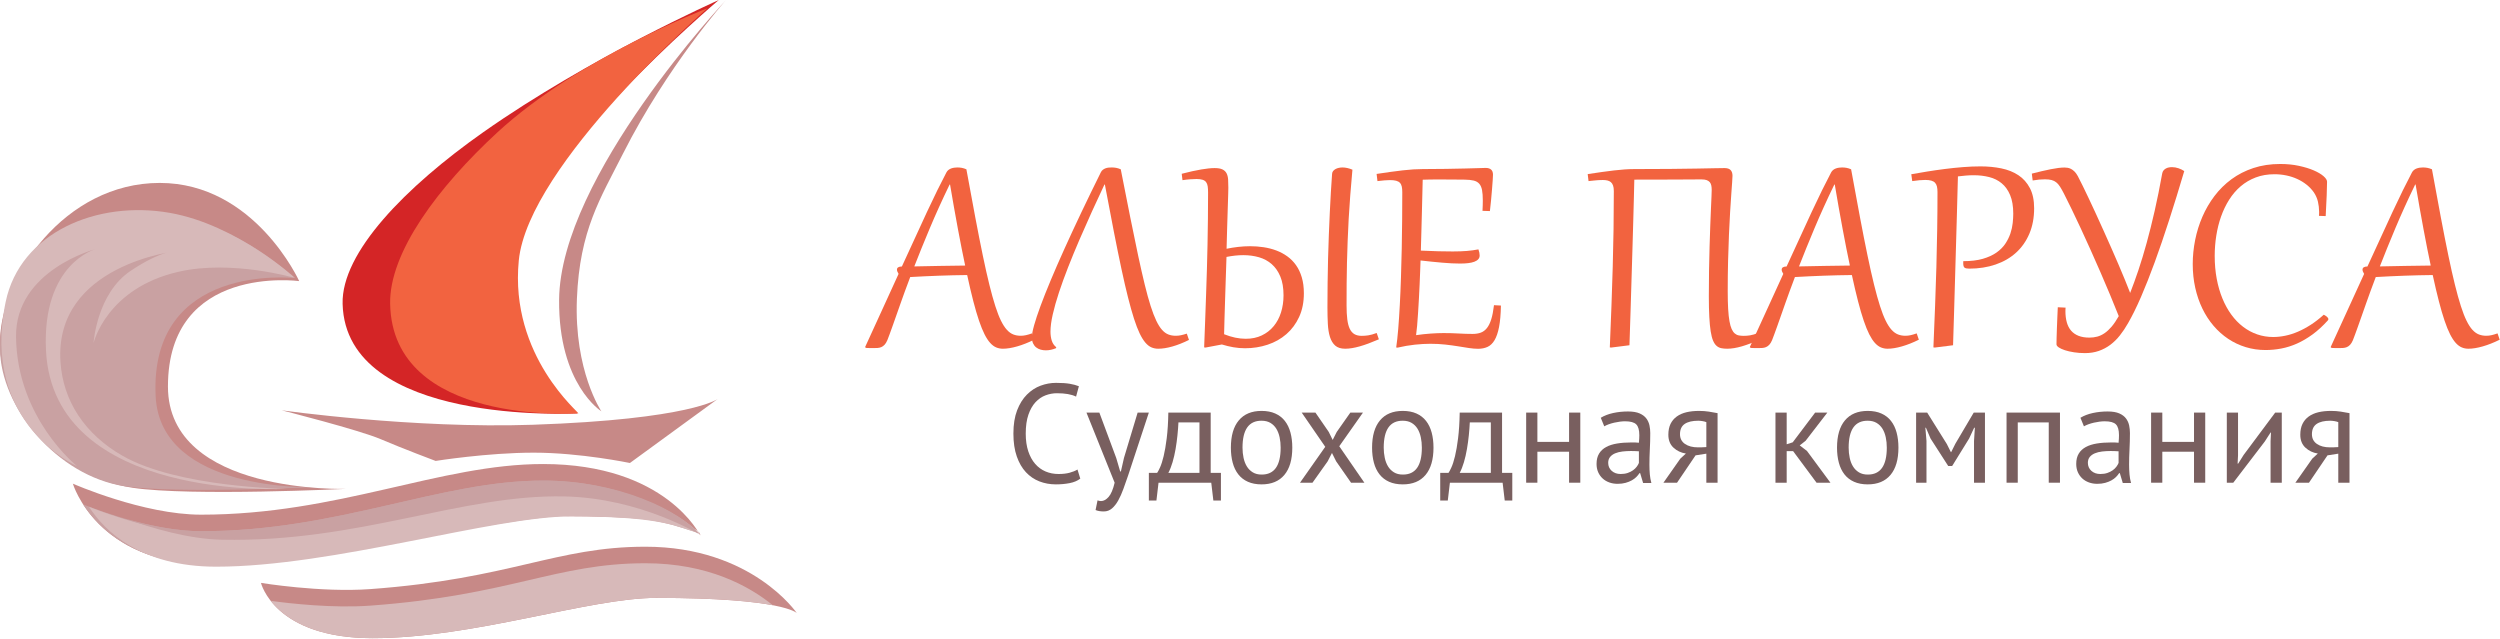 <?xml version="1.0" encoding="UTF-8" standalone="no"?>
<!DOCTYPE svg PUBLIC "-//W3C//DTD SVG 1.1//EN" "http://www.w3.org/Graphics/SVG/1.1/DTD/svg11.dtd">
<svg width="100%" height="100%" viewBox="0 0 1260 322" version="1.1" xmlns="http://www.w3.org/2000/svg" xmlns:xlink="http://www.w3.org/1999/xlink" xml:space="preserve" xmlns:serif="http://www.serif.com/" style="fill-rule:evenodd;clip-rule:evenodd;stroke-linejoin:round;stroke-miterlimit:1.414;">
    <g transform="matrix(4.167,0,0,4.167,0.002,-3.388)">
        <path d="M86.938,0.813C86.938,0.813 71.308,7.75 58.438,16.813C49.06,23.415 41.279,31.345 41.438,37.563C41.813,52.313 69.438,50.813 69.813,50.813C70.188,50.813 60.313,43.938 61.813,32.313C63.313,20.688 86.938,0.813 86.938,0.813Z" style="fill:rgb(212,37,38);fill-rule:nonzero;"/>
    </g>
    <g transform="matrix(4.167,0,0,4.167,0.002,-3.388)">
        <path d="M85.563,1.813C85.563,1.813 70,7.75 60.171,16.813C53.009,23.415 47.066,31.345 47.187,37.563C47.473,52.313 69.651,50.813 69.938,50.813C70.224,50.813 61.603,43.938 62.748,32.313C63.894,20.688 85.563,1.813 85.563,1.813Z" style="fill:rgb(242,99,64);fill-rule:nonzero;"/>
    </g>
    <g transform="matrix(4.167,0,0,4.167,0.002,-3.388)">
        <path d="M87.813,0.813C87.813,0.813 67.754,22.141 67.624,37.063C67.534,47.313 72.738,50.563 72.738,50.563C72.738,50.563 69.423,45.682 69.777,36.938C70.114,28.625 72.627,24.791 75.363,19.375C80.706,8.798 87.813,0.813 87.813,0.813Z" style="fill:rgb(199,137,135);fill-rule:nonzero;"/>
    </g>
    <g transform="matrix(4.167,0,0,4.167,0.002,-3.388)">
        <path d="M36.188,34.813C36.188,34.813 30.813,22.938 19.313,22.938C7.812,22.938 0,34.313 0,42.25C0,50.188 6.812,58.438 16.063,59.813C23.119,60.862 41.938,59.938 41.938,59.938C41.938,59.938 20.313,60.688 20.313,47.563C20.313,32.663 36.188,34.813 36.188,34.813Z" style="fill:rgb(199,137,135);fill-rule:nonzero;"/>
    </g>
    <g transform="matrix(4.167,0,0,4.167,0.002,-3.388)">
        <path d="M35.5,34.438C35.5,34.438 28.106,26.824 17.941,26.824C7.777,26.824 -0.062,33.125 0,43C0.044,50.059 6.893,58.396 15.068,59.62C21.305,60.551 37.938,59.73 37.938,59.73C37.938,59.73 19.374,60.383 18.824,48.724C18.063,32.563 35.5,34.438 35.5,34.438Z" style="fill:rgb(201,161,162);fill-rule:nonzero;"/>
    </g>
    <g transform="matrix(4.167,0,0,4.167,0.002,-3.388)">
        <path d="M8.812,59.313C8.812,59.313 11.688,69.063 25.438,69.063C39.563,69.063 58.438,63.23 67.813,63.23C85.563,63.23 84.688,65.563 84.688,65.563C84.688,65.563 80.563,56.938 65.688,56.938C53.188,56.938 40.938,63.063 24.313,63.063C17.313,63.063 8.812,59.313 8.812,59.313Z" style="fill:rgb(199,137,135);fill-rule:nonzero;"/>
    </g>
    <g transform="matrix(4.167,0,0,4.167,0.002,-3.388)">
        <path d="M31.563,71.313C31.563,71.313 33.158,78 45.066,78C57.298,78 71.261,73.128 79.38,73.128C94.752,73.128 96.375,74.969 96.375,74.969C96.375,74.969 90.944,66.938 78.063,66.938C67.238,66.938 61.813,70.813 44.813,72.063C38.766,72.507 31.563,71.313 31.563,71.313Z" style="fill:rgb(199,137,135);fill-rule:nonzero;"/>
    </g>
    <g transform="matrix(4.167,0,0,4.167,0.002,-3.388)">
        <path d="M24.313,65.063C18.924,65.063 12.663,62.846 10.058,61.823C11.921,64.711 16.25,69.063 25.438,69.063C39.563,69.063 60.396,63.147 69.771,63.147C79.794,63.147 82.018,64.64 84.438,65.23C81.878,62.718 74.829,58.938 65.688,58.938C53.188,58.938 40.938,65.063 24.313,65.063Z" style="fill:rgb(201,161,162);fill-rule:nonzero;"/>
    </g>
    <g transform="matrix(4.167,0,0,4.167,0.002,-3.388)">
        <path d="M25.021,65.354C19.632,65.354 13.371,63.137 10.766,62.114C12.629,65.002 16.958,69.354 26.146,69.354C40.271,69.354 59.688,63.272 69.063,63.272C80.604,63.272 82.021,64.647 84.604,65.313C82.045,62.801 75.537,59.229 66.396,59.229C53.896,59.229 41.646,65.354 25.021,65.354Z" style="fill:rgb(215,185,185);fill-rule:nonzero;"/>
    </g>
    <g transform="matrix(4.167,0,0,4.167,0.002,-3.388)">
        <path d="M34.063,50.438C34.063,50.438 43.438,52.813 46.063,53.938C48.688,55.063 52.688,56.563 52.688,56.563C52.688,56.563 58.938,55.563 64.563,55.563C70.188,55.563 76.188,56.813 76.188,56.813L86.813,49.063C86.813,49.063 83.562,51.534 64.438,52.188C49.938,52.684 34.063,50.438 34.063,50.438Z" style="fill:rgb(199,137,135);fill-rule:nonzero;"/>
    </g>
    <g transform="matrix(4.167,0,0,4.167,0.002,-3.388)">
        <path d="M44.813,74.063C40.248,74.399 35.029,73.8 32.742,73.487C34.278,75.44 37.696,78 45.066,78C57.298,78 71.261,73.128 79.38,73.128C86.889,73.128 91.112,73.568 93.473,74.017C90.645,71.725 85.657,68.938 78.063,68.938C67.238,68.938 61.813,72.813 44.813,74.063Z" style="fill:rgb(215,185,185);fill-rule:nonzero;"/>
    </g>
    <g transform="matrix(4.167,0,0,4.167,0.002,-3.388)">
        <path d="M9.312,57.188C9.312,57.188 -2.396,52.078 0.687,37.313C2.437,28.938 11.75,25 20.563,26.563C28.672,28.001 35.688,34.438 35.688,34.438C35.688,34.438 28.063,32.188 21.563,33.688C12.857,35.697 11.313,42.313 11.313,42.313C11.313,42.313 11.688,36.313 15.813,33.563C19.637,31.014 21.313,31.188 21.313,31.188C21.313,31.188 6.562,32.813 7.312,44.563C7.615,49.307 10.258,53.329 14.813,55.938C21.538,59.792 34.688,59.938 34.688,59.938C34.688,59.938 6.437,61.546 5.562,43.188C5.062,32.688 11.563,30.938 11.563,30.938C11.563,30.938 1.835,33.485 1.937,41.563C2.062,51.438 9.312,57.188 9.312,57.188Z" style="fill:rgb(215,185,185);fill-rule:nonzero;"/>
    </g>
    <g transform="matrix(4.167,0,0,4.167,0.002,-3.388)">
        <path d="M26.795,66.092C43.416,66.449 55.795,60.575 68.292,60.856C77.479,61.063 84.464,65.404 84.604,65.438C82.187,62.563 74.829,58.938 65.688,58.938C53.188,58.938 40.938,65.063 24.313,65.063C21.343,65.063 18.111,64.389 15.369,63.614C18.45,64.719 22.842,66.007 26.795,66.092Z" style="fill:rgb(201,161,162);fill-rule:nonzero;"/>
    </g>
    <g transform="matrix(4.167,0,0,4.167,0.002,-3.388)">
        <path d="M116.736,32.932C116.605,32.317 116.466,31.635 116.317,30.887C116.167,30.138 116.015,29.346 115.86,28.51C115.705,27.674 115.546,26.803 115.385,25.895C115.223,24.989 115.064,24.069 114.909,23.136L114.854,23.136C113.958,24.989 113.16,26.75 112.458,28.421C111.755,30.093 111.131,31.631 110.584,33.036C111.653,33.01 112.688,32.991 113.688,32.975C114.688,32.959 115.705,32.946 116.736,32.932ZM108.925,37.5C108.701,38.134 108.507,38.685 108.342,39.155C108.178,39.623 108.033,40.033 107.909,40.38C107.785,40.728 107.676,41.028 107.583,41.28C107.49,41.532 107.402,41.76 107.322,41.965C107.222,42.201 107.11,42.384 106.986,42.515C106.862,42.645 106.729,42.74 106.585,42.799C106.442,42.858 106.287,42.892 106.12,42.902C105.952,42.911 105.774,42.915 105.588,42.915C105.482,42.915 105.351,42.915 105.192,42.911C105.034,42.908 104.889,42.903 104.759,42.897L104.628,42.804C105.374,41.188 106.081,39.644 106.749,38.171C107.417,36.699 108.062,35.288 108.683,33.94C108.552,33.735 108.487,33.563 108.487,33.426C108.487,33.178 108.686,33.051 109.083,33.044C110.221,30.546 111.233,28.345 112.122,26.44C113.011,24.536 113.794,22.944 114.471,21.664C114.533,21.545 114.614,21.448 114.713,21.371C114.813,21.292 114.921,21.232 115.04,21.188C115.158,21.145 115.282,21.114 115.413,21.095C115.543,21.076 115.67,21.067 115.795,21.067C115.975,21.067 116.152,21.082 116.326,21.114C116.5,21.145 116.687,21.204 116.885,21.29C117.277,23.448 117.636,25.387 117.962,27.112C118.288,28.836 118.591,30.373 118.871,31.721C119.15,33.069 119.415,34.246 119.663,35.248C119.912,36.252 120.151,37.114 120.381,37.831C120.61,38.548 120.84,39.141 121.07,39.607C121.3,40.073 121.538,40.44 121.784,40.707C122.029,40.974 122.289,41.161 122.562,41.266C122.835,41.372 123.133,41.424 123.457,41.424C123.668,41.424 123.882,41.4 124.1,41.35C124.317,41.3 124.557,41.229 124.817,41.135L125.079,41.9C124.364,42.253 123.68,42.524 123.028,42.71C122.375,42.897 121.797,42.991 121.294,42.991C121.008,42.991 120.74,42.937 120.488,42.832C120.236,42.726 119.994,42.544 119.761,42.287C119.528,42.029 119.301,41.682 119.081,41.248C118.86,40.812 118.638,40.265 118.414,39.607C118.19,38.948 117.96,38.164 117.724,37.253C117.488,36.343 117.24,35.285 116.979,34.079C115.829,34.092 114.693,34.118 113.572,34.159C112.45,34.2 111.29,34.253 110.09,34.322C109.848,34.961 109.629,35.549 109.433,36.083C109.237,36.618 109.068,37.09 108.925,37.5Z" style="fill:rgb(242,99,63);fill-rule:nonzero;"/>
    </g>
    <g transform="matrix(4.167,0,0,4.167,0.002,-3.388)">
        <path d="M135.556,21.29C135.978,23.448 136.362,25.387 136.707,27.112C137.052,28.836 137.369,30.373 137.657,31.721C137.946,33.069 138.213,34.246 138.459,35.248C138.705,36.252 138.942,37.114 139.172,37.831C139.402,38.548 139.629,39.141 139.853,39.607C140.076,40.073 140.308,40.44 140.547,40.707C140.786,40.974 141.041,41.161 141.312,41.266C141.582,41.372 141.881,41.424 142.211,41.424C142.422,41.424 142.632,41.403 142.84,41.359C143.048,41.316 143.283,41.25 143.544,41.164L143.805,41.927C143.09,42.282 142.417,42.547 141.787,42.724C141.156,42.902 140.589,42.991 140.085,42.991C139.793,42.991 139.52,42.936 139.265,42.827C139.01,42.718 138.765,42.526 138.529,42.249C138.293,41.973 138.063,41.601 137.839,41.135C137.616,40.669 137.389,40.079 137.159,39.365C136.929,38.65 136.688,37.795 136.437,36.801C136.185,35.807 135.917,34.648 135.635,33.325C135.352,32 135.046,30.497 134.717,28.813C134.387,27.129 134.027,25.237 133.635,23.136L133.58,23.136C133.076,24.206 132.566,25.307 132.051,26.44C131.535,27.575 131.035,28.704 130.55,29.829C130.065,30.954 129.612,32.055 129.188,33.133C128.767,34.211 128.397,35.231 128.08,36.191C127.763,37.151 127.513,38.035 127.33,38.842C127.146,39.65 127.055,40.346 127.055,40.93C127.055,41.322 127.106,41.68 127.208,42.007C127.311,42.333 127.493,42.602 127.754,42.813L127.726,42.925C127.533,43.005 127.333,43.07 127.125,43.116C126.917,43.163 126.707,43.186 126.496,43.186C126.278,43.186 126.068,43.158 125.866,43.102C125.664,43.046 125.484,42.956 125.326,42.832C125.167,42.707 125.042,42.544 124.948,42.342C124.855,42.14 124.808,41.89 124.808,41.592C124.808,41.269 124.898,40.786 125.079,40.143C125.259,39.499 125.518,38.72 125.857,37.803C126.196,36.886 126.609,35.845 127.097,34.68C127.584,33.515 128.136,32.249 128.756,30.882C129.373,29.515 130.05,28.056 130.787,26.506C131.524,24.956 132.312,23.335 133.151,21.645C133.213,21.521 133.293,21.421 133.393,21.347C133.492,21.272 133.6,21.213 133.715,21.169C133.83,21.126 133.952,21.098 134.083,21.085C134.213,21.074 134.341,21.067 134.465,21.067C134.645,21.067 134.822,21.082 134.996,21.114C135.17,21.145 135.356,21.204 135.556,21.29Z" style="fill:rgb(242,99,63);fill-rule:nonzero;"/>
    </g>
    <g transform="matrix(4.167,0,0,4.167,0.002,-3.388)">
        <path d="M163.576,21.337C163.476,22.418 163.388,23.45 163.314,24.432C163.24,25.415 163.175,26.365 163.123,27.284C163.07,28.204 163.029,29.098 162.998,29.969C162.966,30.838 162.939,31.703 162.917,32.56C162.896,33.417 162.882,34.275 162.876,35.132C162.869,35.99 162.867,36.863 162.867,37.751C162.867,38.411 162.896,38.973 162.955,39.439C163.013,39.905 163.113,40.286 163.253,40.581C163.394,40.875 163.582,41.092 163.818,41.229C164.054,41.366 164.349,41.434 164.703,41.434C164.957,41.434 165.222,41.414 165.496,41.373C165.769,41.332 166.107,41.238 166.511,41.088L166.773,41.853C166.324,42.045 165.908,42.213 165.523,42.356C165.138,42.499 164.779,42.618 164.447,42.71C164.115,42.804 163.804,42.873 163.519,42.92C163.234,42.967 162.96,42.991 162.699,42.991C162.183,42.991 161.783,42.865 161.496,42.613C161.21,42.361 160.998,42.011 160.857,41.564C160.718,41.117 160.632,40.587 160.601,39.975C160.57,39.363 160.554,38.697 160.554,37.975C160.554,37.012 160.56,36.039 160.574,35.053C160.585,34.069 160.605,33.09 160.628,32.118C160.654,31.145 160.685,30.188 160.722,29.247C160.759,28.305 160.798,27.397 160.839,26.524C160.88,25.651 160.923,24.822 160.97,24.036C161.017,23.249 161.064,22.521 161.115,21.85C161.121,21.713 161.162,21.597 161.24,21.5C161.318,21.404 161.416,21.324 161.533,21.258C161.652,21.193 161.785,21.145 161.935,21.114C162.083,21.082 162.232,21.067 162.382,21.067C162.562,21.067 162.755,21.09 162.964,21.137C163.173,21.184 163.376,21.25 163.576,21.337ZM148.344,31.889C148.313,32.79 148.284,33.686 148.255,34.579C148.228,35.469 148.2,36.324 148.172,37.141C148.144,37.958 148.121,38.716 148.102,39.415C148.083,40.115 148.067,40.722 148.055,41.238C148.969,41.605 149.842,41.788 150.674,41.788C151.401,41.788 152.048,41.653 152.613,41.382C153.179,41.112 153.658,40.741 154.048,40.268C154.441,39.796 154.738,39.24 154.939,38.6C155.14,37.96 155.242,37.27 155.242,36.531C155.242,35.636 155.115,34.881 154.859,34.266C154.605,33.651 154.259,33.151 153.82,32.765C153.382,32.379 152.868,32.102 152.278,31.93C151.687,31.76 151.053,31.674 150.376,31.674C149.736,31.674 149.059,31.747 148.344,31.889ZM148.354,30.901C148.801,30.807 149.265,30.733 149.747,30.677C150.229,30.622 150.712,30.593 151.196,30.593C151.75,30.593 152.295,30.633 152.832,30.714C153.37,30.795 153.878,30.926 154.361,31.106C154.843,31.286 155.287,31.522 155.695,31.815C156.101,32.106 156.453,32.461 156.751,32.881C157.05,33.301 157.283,33.793 157.451,34.359C157.619,34.924 157.703,35.567 157.703,36.289C157.703,37.37 157.511,38.324 157.128,39.15C156.748,39.976 156.232,40.67 155.582,41.233C154.933,41.795 154.177,42.22 153.317,42.505C152.456,42.791 151.547,42.934 150.59,42.934C150.106,42.934 149.633,42.894 149.174,42.813C148.714,42.732 148.251,42.621 147.785,42.478L145.809,42.85L145.641,42.832C145.685,41.689 145.727,40.582 145.767,39.513C145.807,38.445 145.845,37.399 145.879,36.376C145.913,35.355 145.945,34.344 145.977,33.348C146.008,32.35 146.033,31.348 146.051,30.341C146.07,29.334 146.085,28.316 146.098,27.284C146.11,26.252 146.116,25.19 146.116,24.096C146.116,23.804 146.101,23.554 146.07,23.346C146.039,23.138 145.974,22.969 145.874,22.838C145.774,22.707 145.632,22.613 145.445,22.554C145.259,22.495 145.013,22.465 144.709,22.465C144.504,22.465 144.252,22.476 143.954,22.498C143.656,22.519 143.345,22.555 143.022,22.605L142.929,21.832C143.842,21.595 144.626,21.421 145.282,21.31C145.938,21.198 146.48,21.142 146.909,21.142C147.319,21.142 147.636,21.196 147.859,21.305C148.083,21.414 148.248,21.57 148.354,21.775C148.459,21.981 148.521,22.229 148.54,22.521C148.559,22.813 148.568,23.145 148.568,23.519C148.568,23.643 148.562,23.919 148.549,24.348C148.537,24.777 148.52,25.317 148.498,25.969C148.476,26.623 148.453,27.37 148.428,28.211C148.403,29.053 148.378,29.95 148.354,30.901Z" style="fill:rgb(242,99,63);fill-rule:nonzero;"/>
    </g>
    <g transform="matrix(4.167,0,0,4.167,0.002,-3.388)">
        <path d="M169.606,24.049C169.606,23.789 169.585,23.565 169.545,23.378C169.504,23.192 169.43,23.041 169.322,22.927C169.212,22.811 169.062,22.728 168.87,22.675C168.676,22.623 168.428,22.596 168.124,22.596C167.924,22.596 167.701,22.607 167.453,22.628C167.204,22.65 166.921,22.68 166.604,22.717L166.501,21.85C167.111,21.757 167.676,21.674 168.198,21.603C168.72,21.532 169.209,21.469 169.667,21.416C170.123,21.364 170.55,21.325 170.948,21.3C171.345,21.275 171.721,21.263 172.076,21.263C173.057,21.263 173.988,21.255 174.868,21.24C175.747,21.224 176.527,21.208 177.207,21.193C177.887,21.177 178.447,21.162 178.885,21.147C179.323,21.131 179.591,21.123 179.691,21.123C179.977,21.123 180.196,21.19 180.348,21.324C180.5,21.457 180.577,21.664 180.577,21.943C180.577,22.055 180.566,22.273 180.544,22.596C180.522,22.919 180.494,23.29 180.46,23.709C180.426,24.129 180.387,24.572 180.343,25.038C180.3,25.504 180.253,25.939 180.204,26.342L179.309,26.315C179.321,26.079 179.331,25.858 179.336,25.653C179.343,25.448 179.346,25.255 179.346,25.075C179.346,24.553 179.315,24.129 179.253,23.803C179.191,23.477 179.078,23.22 178.913,23.034C178.748,22.847 178.523,22.72 178.237,22.651C177.951,22.583 177.587,22.546 177.146,22.54C176.531,22.534 175.991,22.529 175.525,22.526C175.058,22.523 174.611,22.521 174.182,22.521L173.688,22.521C173.452,22.521 173.211,22.523 172.966,22.526C172.72,22.529 172.423,22.537 172.076,22.549C172.063,23.065 172.049,23.641 172.034,24.278C172.018,24.915 172.001,25.597 171.983,26.325C171.964,27.051 171.944,27.819 171.922,28.626C171.9,29.434 171.876,30.267 171.852,31.124C172.654,31.162 173.365,31.188 173.987,31.204C174.608,31.219 175.183,31.227 175.711,31.227C176.351,31.227 176.918,31.207 177.412,31.166C177.906,31.125 178.374,31.063 178.815,30.975C178.915,31.248 178.964,31.495 178.964,31.711C178.964,31.892 178.908,32.044 178.796,32.168C178.684,32.293 178.526,32.393 178.321,32.471C178.116,32.549 177.867,32.605 177.575,32.639C177.283,32.673 176.957,32.69 176.596,32.69C175.957,32.69 175.231,32.655 174.42,32.582C173.609,32.512 172.741,32.423 171.815,32.317C171.802,32.678 171.787,33.112 171.768,33.618C171.75,34.124 171.728,34.664 171.703,35.235C171.678,35.807 171.648,36.392 171.615,36.992C171.581,37.592 171.545,38.166 171.512,38.716C171.478,39.266 171.44,39.77 171.4,40.226C171.36,40.683 171.318,41.058 171.274,41.35C171.876,41.263 172.464,41.199 173.036,41.159C173.608,41.119 174.126,41.098 174.592,41.098C175.245,41.098 175.855,41.116 176.424,41.149C176.993,41.183 177.556,41.201 178.116,41.201C178.489,41.201 178.816,41.149 179.099,41.046C179.382,40.944 179.628,40.761 179.84,40.497C180.051,40.233 180.227,39.877 180.367,39.429C180.506,38.982 180.617,38.414 180.698,37.724L181.537,37.77C181.518,38.814 181.444,39.675 181.313,40.352C181.182,41.03 181,41.564 180.768,41.956C180.535,42.347 180.25,42.619 179.915,42.771C179.58,42.923 179.2,42.999 178.778,42.999C178.442,42.999 178.072,42.968 177.668,42.907C177.264,42.844 176.823,42.774 176.345,42.697C175.866,42.619 175.349,42.549 174.792,42.487C174.237,42.425 173.638,42.394 172.999,42.394C172.433,42.394 171.81,42.429 171.129,42.5C170.449,42.572 169.751,42.692 169.037,42.86L168.87,42.841C168.962,42.22 169.044,41.468 169.117,40.585C169.188,39.703 169.251,38.739 169.307,37.691C169.364,36.644 169.41,35.54 169.447,34.377C169.485,33.215 169.515,32.042 169.541,30.859C169.565,29.675 169.583,28.504 169.591,27.344C169.601,26.186 169.606,25.087 169.606,24.049Z" style="fill:rgb(242,99,63);fill-rule:nonzero;"/>
    </g>
    <g transform="matrix(4.167,0,0,4.167,0.002,-3.388)">
        <path d="M195.192,23.928C195.192,23.649 195.161,23.422 195.098,23.248C195.037,23.074 194.948,22.939 194.833,22.843C194.717,22.747 194.58,22.68 194.417,22.642C194.256,22.605 194.08,22.586 193.886,22.586C193.775,22.586 193.667,22.588 193.565,22.591C193.462,22.594 193.346,22.6 193.215,22.61C193.085,22.619 192.934,22.633 192.763,22.651C192.592,22.67 192.382,22.692 192.134,22.717L192.032,21.869C193.25,21.682 194.314,21.535 195.224,21.426C196.134,21.317 196.95,21.263 197.671,21.263C199.311,21.263 200.757,21.257 202.01,21.244C203.262,21.232 204.333,21.218 205.226,21.202C206.118,21.187 206.839,21.173 207.393,21.16C207.946,21.148 208.343,21.142 208.586,21.142C208.921,21.142 209.166,21.223 209.318,21.384C209.47,21.545 209.546,21.775 209.546,22.074C209.546,22.198 209.532,22.453 209.504,22.838C209.476,23.224 209.44,23.721 209.397,24.33C209.353,24.938 209.307,25.653 209.257,26.473C209.208,27.293 209.161,28.2 209.118,29.19C209.074,30.182 209.038,31.253 209.01,32.407C208.982,33.559 208.968,34.772 208.968,36.046C208.968,36.878 208.985,37.588 209.019,38.176C209.053,38.763 209.106,39.257 209.178,39.658C209.25,40.059 209.337,40.375 209.444,40.609C209.549,40.841 209.675,41.02 209.821,41.145C209.967,41.269 210.13,41.348 210.31,41.382C210.491,41.416 210.689,41.434 210.907,41.434C211.038,41.434 211.164,41.429 211.285,41.419C211.406,41.411 211.535,41.395 211.671,41.373C211.808,41.351 211.956,41.317 212.114,41.27C212.273,41.224 212.455,41.164 212.66,41.088L212.92,41.853C212.087,42.226 211.342,42.508 210.683,42.702C210.025,42.894 209.431,42.991 208.903,42.991C208.635,42.991 208.396,42.968 208.185,42.925C207.974,42.881 207.786,42.789 207.622,42.645C207.457,42.502 207.315,42.292 207.197,42.016C207.079,41.74 206.983,41.367 206.908,40.898C206.833,40.428 206.778,39.849 206.741,39.16C206.704,38.469 206.684,37.637 206.684,36.662C206.684,35.586 206.692,34.54 206.708,33.525C206.723,32.508 206.745,31.545 206.773,30.635C206.801,29.725 206.829,28.881 206.857,28.104C206.885,27.328 206.913,26.641 206.941,26.044C206.969,25.448 206.991,24.956 207.006,24.567C207.022,24.178 207.03,23.915 207.03,23.78C207.03,23.587 207.014,23.411 206.983,23.253C206.952,23.094 206.891,22.961 206.801,22.852C206.71,22.743 206.586,22.66 206.428,22.6C206.27,22.541 206.06,22.512 205.799,22.512C205.513,22.512 205.159,22.513 204.737,22.517C204.314,22.519 203.783,22.523 203.142,22.526C202.502,22.529 201.737,22.532 200.845,22.535C199.953,22.539 198.895,22.54 197.671,22.54C197.659,23.112 197.641,23.815 197.62,24.651C197.598,25.487 197.573,26.424 197.545,27.461C197.517,28.498 197.485,29.618 197.448,30.817C197.41,32.016 197.373,33.262 197.335,34.555C197.298,35.847 197.257,37.17 197.214,38.526C197.17,39.88 197.127,41.229 197.083,42.571L194.875,42.85L194.707,42.832C194.782,41.048 194.848,39.355 194.908,37.751C194.966,36.149 195.017,34.584 195.061,33.059C195.104,31.534 195.137,30.023 195.159,28.528C195.18,27.034 195.192,25.5 195.192,23.928Z" style="fill:rgb(242,99,63);fill-rule:nonzero;"/>
    </g>
    <g transform="matrix(4.167,0,0,4.167,0.002,-3.388)">
        <path d="M223.743,32.932C223.612,32.317 223.472,31.635 223.323,30.887C223.174,30.138 223.022,29.346 222.867,28.51C222.71,27.674 222.552,26.803 222.391,25.895C222.229,24.989 222.071,24.069 221.916,23.136L221.86,23.136C220.964,24.989 220.167,26.75 219.464,28.421C218.762,30.093 218.137,31.631 217.59,33.036C218.66,33.01 219.694,32.991 220.695,32.975C221.695,32.959 222.71,32.946 223.743,32.932ZM215.931,37.5C215.708,38.134 215.513,38.685 215.349,39.155C215.184,39.623 215.04,40.033 214.916,40.38C214.792,40.728 214.682,41.028 214.589,41.28C214.496,41.532 214.409,41.76 214.329,41.965C214.229,42.201 214.117,42.384 213.993,42.515C213.869,42.645 213.735,42.74 213.592,42.799C213.449,42.858 213.293,42.892 213.125,42.902C212.958,42.911 212.781,42.915 212.594,42.915C212.489,42.915 212.357,42.915 212.199,42.911C212.04,42.908 211.895,42.903 211.765,42.897L211.634,42.804C212.38,41.188 213.086,39.644 213.755,38.171C214.423,36.699 215.068,35.288 215.689,33.94C215.558,33.735 215.494,33.563 215.494,33.426C215.494,33.178 215.692,33.051 216.09,33.044C217.227,30.546 218.24,28.345 219.128,26.44C220.017,24.536 220.8,22.944 221.477,21.664C221.54,21.545 221.621,21.448 221.72,21.371C221.819,21.292 221.928,21.232 222.046,21.188C222.164,21.145 222.289,21.114 222.418,21.095C222.549,21.076 222.676,21.067 222.801,21.067C222.981,21.067 223.159,21.082 223.333,21.114C223.506,21.145 223.693,21.204 223.892,21.29C224.283,23.448 224.642,25.387 224.968,27.112C225.294,28.836 225.597,30.373 225.877,31.721C226.157,33.069 226.42,34.246 226.669,35.248C226.917,36.252 227.157,37.114 227.387,37.831C227.617,38.548 227.847,39.141 228.077,39.607C228.307,40.073 228.544,40.44 228.79,40.707C229.036,40.974 229.294,41.161 229.568,41.266C229.841,41.372 230.14,41.424 230.463,41.424C230.674,41.424 230.888,41.4 231.106,41.35C231.324,41.3 231.563,41.229 231.824,41.135L232.084,41.9C231.371,42.253 230.687,42.524 230.035,42.71C229.381,42.897 228.804,42.991 228.3,42.991C228.014,42.991 227.746,42.937 227.495,42.832C227.243,42.726 227,42.544 226.767,42.287C226.535,42.029 226.307,41.682 226.086,41.248C225.866,40.812 225.644,40.265 225.42,39.607C225.197,38.948 224.966,38.164 224.731,37.253C224.495,36.343 224.246,35.285 223.985,34.079C222.835,34.092 221.7,34.118 220.578,34.159C219.457,34.2 218.295,34.253 217.096,34.322C216.854,34.961 216.635,35.549 216.439,36.083C216.244,36.618 216.075,37.09 215.931,37.5Z" style="fill:rgb(242,99,63);fill-rule:nonzero;"/>
    </g>
    <g transform="matrix(4.167,0,0,4.167,0.002,-3.388)">
        <path d="M234.34,24.049C234.34,23.789 234.319,23.565 234.275,23.378C234.232,23.192 234.156,23.04 234.047,22.922C233.938,22.804 233.788,22.717 233.595,22.661C233.402,22.605 233.157,22.577 232.859,22.577C232.449,22.577 231.923,22.623 231.284,22.717L231.171,21.887C231.755,21.782 232.394,21.673 233.086,21.561C233.78,21.449 234.491,21.347 235.221,21.253C235.952,21.16 236.685,21.084 237.421,21.025C238.158,20.966 238.865,20.937 239.542,20.937C240.437,20.937 241.277,21.018 242.063,21.179C242.849,21.34 243.536,21.616 244.123,22.004C244.71,22.392 245.174,22.913 245.516,23.565C245.858,24.217 246.029,25.032 246.029,26.007C246.029,27.145 245.838,28.165 245.456,29.069C245.074,29.973 244.538,30.739 243.848,31.367C243.159,31.995 242.331,32.475 241.364,32.807C240.398,33.139 239.331,33.305 238.163,33.305C237.901,33.305 237.718,33.265 237.612,33.184C237.506,33.104 237.454,32.93 237.454,32.663L237.454,32.541C237.454,32.479 237.457,32.432 237.463,32.401C238.376,32.401 239.161,32.307 239.817,32.118C240.472,31.928 241.024,31.676 241.471,31.362C241.918,31.048 242.276,30.691 242.543,30.29C242.81,29.889 243.015,29.476 243.159,29.051C243.301,28.625 243.394,28.204 243.438,27.788C243.481,27.372 243.503,26.995 243.503,26.66C243.503,25.758 243.377,25.008 243.125,24.409C242.874,23.809 242.532,23.332 242.1,22.978C241.668,22.623 241.164,22.373 240.585,22.228C240.007,22.082 239.392,22.008 238.74,22.008C238.411,22.008 238.095,22.021 237.794,22.046C237.493,22.071 237.165,22.105 236.811,22.148C236.798,22.627 236.781,23.267 236.759,24.069C236.738,24.87 236.712,25.791 236.685,26.832C236.657,27.873 236.625,29.013 236.587,30.252C236.549,31.493 236.512,32.788 236.475,34.139C236.438,35.491 236.397,36.88 236.354,38.306C236.31,39.733 236.267,41.154 236.223,42.571L234.014,42.85L233.846,42.832C233.921,41.048 233.99,39.358 234.051,37.761C234.114,36.165 234.165,34.609 234.206,33.096C234.246,31.582 234.279,30.084 234.303,28.603C234.328,27.122 234.34,25.604 234.34,24.049Z" style="fill:rgb(242,99,63);fill-rule:nonzero;"/>
    </g>
    <g transform="matrix(4.167,0,0,4.167,0.002,-3.388)">
        <path d="M249.832,38.022C249.826,38.109 249.821,38.182 249.818,38.241C249.815,38.3 249.813,38.371 249.813,38.451C249.813,38.955 249.869,39.405 249.981,39.802C250.092,40.2 250.266,40.536 250.502,40.809C250.739,41.082 251.041,41.29 251.407,41.434C251.774,41.577 252.211,41.648 252.721,41.648C253.044,41.648 253.358,41.608 253.663,41.527C253.967,41.446 254.264,41.306 254.553,41.107C254.841,40.909 255.127,40.643 255.411,40.31C255.693,39.978 255.977,39.557 256.263,39.047C255.94,38.227 255.59,37.369 255.214,36.47C254.838,35.572 254.452,34.665 254.054,33.748C253.657,32.832 253.254,31.921 252.847,31.017C252.44,30.114 252.045,29.249 251.664,28.426C251.281,27.602 250.916,26.832 250.568,26.114C250.22,25.397 249.907,24.764 249.626,24.217C249.458,23.895 249.305,23.623 249.166,23.402C249.026,23.182 248.874,23.004 248.708,22.871C248.543,22.738 248.353,22.642 248.135,22.586C247.917,22.53 247.647,22.502 247.325,22.502C247.088,22.502 246.854,22.513 246.621,22.535C246.387,22.557 246.131,22.593 245.852,22.642L245.75,21.813C246.594,21.595 247.354,21.418 248.028,21.282C248.703,21.145 249.263,21.076 249.71,21.076C249.816,21.076 249.934,21.085 250.065,21.105C250.195,21.123 250.331,21.166 250.47,21.235C250.61,21.303 250.751,21.406 250.894,21.542C251.038,21.679 251.174,21.866 251.304,22.102C251.459,22.394 251.651,22.771 251.877,23.234C252.104,23.698 252.355,24.217 252.628,24.795C252.902,25.373 253.19,25.993 253.495,26.655C253.799,27.317 254.109,27.997 254.422,28.696C254.736,29.395 255.048,30.096 255.359,30.798C255.669,31.5 255.965,32.179 256.245,32.834C256.523,33.491 256.784,34.109 257.023,34.69C257.262,35.271 257.467,35.789 257.643,36.242C257.971,35.409 258.303,34.493 258.64,33.493C258.976,32.492 259.308,31.395 259.637,30.202C259.966,29.008 260.29,27.714 260.607,26.319C260.923,24.924 261.228,23.415 261.519,21.794C261.545,21.651 261.596,21.532 261.674,21.435C261.751,21.339 261.845,21.26 261.954,21.198C262.062,21.135 262.182,21.092 262.313,21.067C262.443,21.042 262.574,21.03 262.705,21.03C262.965,21.03 263.228,21.075 263.492,21.165C263.755,21.255 263.987,21.369 264.186,21.505C263.565,23.605 262.956,25.581 262.359,27.428C261.762,29.278 261.18,30.98 260.612,32.537C260.042,34.093 259.489,35.491 258.953,36.731C258.415,37.971 257.89,39.032 257.381,39.915C257.078,40.449 256.751,40.937 256.403,41.377C256.055,41.819 255.669,42.198 255.248,42.515C254.825,42.832 254.36,43.079 253.854,43.256C253.347,43.433 252.787,43.522 252.171,43.522C251.706,43.522 251.264,43.489 250.848,43.423C250.431,43.359 250.066,43.275 249.752,43.172C249.439,43.07 249.19,42.956 249.006,42.832C248.824,42.707 248.732,42.583 248.732,42.458C248.732,42.266 248.737,41.999 248.746,41.658C248.755,41.316 248.767,40.937 248.783,40.52C248.798,40.104 248.816,39.673 248.834,39.229C248.853,38.785 248.872,38.367 248.89,37.975L249.832,38.022Z" style="fill:rgb(242,99,63);fill-rule:nonzero;"/>
    </g>
    <g transform="matrix(4.167,0,0,4.167,0.002,-3.388)">
        <path d="M275.792,20.647C276.606,20.647 277.359,20.722 278.052,20.871C278.745,21.021 279.343,21.204 279.846,21.421C280.35,21.639 280.745,21.873 281.03,22.121C281.316,22.369 281.458,22.596 281.458,22.801C281.458,23.229 281.443,23.786 281.413,24.469C281.381,25.153 281.34,25.979 281.292,26.949L280.48,26.92C280.486,26.833 280.491,26.751 280.495,26.674C280.498,26.596 280.499,26.514 280.499,26.426C280.493,25.998 280.445,25.589 280.354,25.202C280.264,24.813 280.101,24.442 279.865,24.086C279.617,23.733 279.32,23.419 278.975,23.145C278.63,22.873 278.252,22.642 277.842,22.457C277.432,22.269 276.994,22.128 276.528,22.032C276.062,21.936 275.586,21.887 275.102,21.887C274.269,21.887 273.512,22.016 272.833,22.274C272.152,22.532 271.544,22.889 271.01,23.346C270.475,23.803 270.011,24.343 269.617,24.967C269.222,25.592 268.896,26.272 268.638,27.004C268.379,27.738 268.187,28.508 268.06,29.317C267.932,30.123 267.869,30.942 267.869,31.768C267.869,32.743 267.95,33.663 268.111,34.527C268.273,35.391 268.502,36.186 268.801,36.913C269.099,37.64 269.459,38.292 269.882,38.871C270.304,39.448 270.779,39.938 271.303,40.338C271.829,40.739 272.397,41.045 273.009,41.256C273.622,41.468 274.266,41.574 274.944,41.574C275.416,41.574 275.902,41.522 276.402,41.419C276.903,41.317 277.411,41.156 277.926,40.935C278.442,40.714 278.962,40.435 279.488,40.096C280.012,39.757 280.536,39.352 281.058,38.879C281.108,38.905 281.166,38.936 281.231,38.973C281.295,39.01 281.356,39.052 281.413,39.099C281.468,39.145 281.516,39.197 281.557,39.252C281.597,39.308 281.618,39.365 281.618,39.42C281.618,39.457 281.592,39.51 281.542,39.579C280.934,40.249 280.319,40.812 279.697,41.266C279.076,41.719 278.452,42.086 277.824,42.366C277.196,42.645 276.564,42.846 275.927,42.967C275.29,43.088 274.655,43.149 274.021,43.149C273.182,43.149 272.381,43.032 271.621,42.799C270.859,42.566 270.153,42.232 269.5,41.797C268.847,41.362 268.257,40.835 267.729,40.217C267.201,39.599 266.75,38.905 266.377,38.134C266.004,37.364 265.717,36.526 265.515,35.622C265.313,34.717 265.212,33.762 265.212,32.756C265.212,31.786 265.31,30.812 265.505,29.833C265.702,28.855 265.994,27.918 266.382,27.024C266.77,26.128 267.258,25.292 267.845,24.516C268.433,23.74 269.118,23.063 269.901,22.488C270.684,21.914 271.566,21.463 272.548,21.137C273.53,20.811 274.611,20.647 275.792,20.647Z" style="fill:rgb(242,99,63);fill-rule:nonzero;"/>
    </g>
    <g transform="matrix(4.167,0,0,4.167,0.002,-3.388)">
        <path d="M293.996,32.932C293.865,32.317 293.725,31.635 293.576,30.887C293.427,30.138 293.275,29.346 293.12,28.51C292.963,27.674 292.805,26.803 292.644,25.895C292.482,24.989 292.324,24.069 292.168,23.136L292.113,23.136C291.217,24.989 290.419,26.75 289.717,28.421C289.015,30.093 288.39,31.631 287.843,33.036C288.913,33.01 289.947,32.991 290.948,32.975C291.948,32.959 292.963,32.946 293.996,32.932ZM286.184,37.5C285.96,38.134 285.766,38.685 285.602,39.155C285.437,39.623 285.292,40.033 285.168,40.38C285.044,40.728 284.935,41.028 284.842,41.28C284.749,41.532 284.662,41.76 284.582,41.965C284.482,42.201 284.37,42.384 284.246,42.515C284.122,42.645 283.988,42.74 283.845,42.799C283.702,42.858 283.546,42.892 283.378,42.902C283.21,42.911 283.034,42.915 282.847,42.915C282.742,42.915 282.61,42.915 282.452,42.911C282.292,42.908 282.148,42.903 282.018,42.897L281.887,42.804C282.633,41.188 283.339,39.644 284.008,38.171C284.676,36.699 285.321,35.288 285.942,33.94C285.811,33.735 285.747,33.563 285.747,33.426C285.747,33.178 285.945,33.051 286.343,33.044C287.48,30.546 288.493,28.345 289.381,26.44C290.27,24.536 291.053,22.944 291.73,21.664C291.792,21.545 291.874,21.448 291.973,21.371C292.072,21.292 292.181,21.232 292.299,21.188C292.417,21.145 292.542,21.114 292.671,21.095C292.802,21.076 292.929,21.067 293.054,21.067C293.234,21.067 293.412,21.082 293.585,21.114C293.759,21.145 293.946,21.204 294.145,21.29C294.536,23.448 294.895,25.387 295.221,27.112C295.547,28.836 295.85,30.373 296.13,31.721C296.41,33.069 296.673,34.246 296.922,35.248C297.17,36.252 297.41,37.114 297.64,37.831C297.87,38.548 298.1,39.141 298.33,39.607C298.56,40.073 298.797,40.44 299.042,40.707C299.289,40.974 299.547,41.161 299.821,41.266C300.094,41.372 300.393,41.424 300.716,41.424C300.927,41.424 301.141,41.4 301.359,41.35C301.577,41.3 301.816,41.229 302.077,41.135L302.337,41.9C301.624,42.253 300.94,42.524 300.288,42.71C299.634,42.897 299.057,42.991 298.553,42.991C298.267,42.991 297.999,42.937 297.748,42.832C297.496,42.726 297.253,42.544 297.02,42.287C296.788,42.029 296.56,41.682 296.339,41.248C296.119,40.812 295.897,40.265 295.673,39.607C295.45,38.948 295.219,38.164 294.984,37.253C294.748,36.343 294.499,35.285 294.238,34.079C293.088,34.092 291.953,34.118 290.831,34.159C289.709,34.2 288.548,34.253 287.349,34.322C287.107,34.961 286.888,35.549 286.692,36.083C286.497,36.618 286.328,37.09 286.184,37.5Z" style="fill:rgb(242,99,63);fill-rule:nonzero;"/>
    </g>
    <g transform="matrix(4.167,0,0,4.167,0.002,-3.388)">
        <path d="M130.66,58.704C130.322,58.964 129.892,59.145 129.371,59.247C128.852,59.348 128.298,59.399 127.71,59.399C126.998,59.399 126.331,59.278 125.708,59.035C125.087,58.791 124.544,58.421 124.081,57.924C123.617,57.426 123.25,56.79 122.979,56.016C122.707,55.242 122.571,54.323 122.571,53.26C122.571,52.152 122.721,51.211 123.021,50.436C123.32,49.663 123.716,49.029 124.208,48.537C124.7,48.045 125.251,47.686 125.861,47.46C126.472,47.234 127.094,47.121 127.727,47.121C128.405,47.121 128.959,47.158 129.389,47.231C129.817,47.305 130.186,47.404 130.491,47.528L130.151,48.783C129.608,48.511 128.835,48.375 127.829,48.375C127.365,48.375 126.907,48.46 126.455,48.63C126.002,48.8 125.599,49.077 125.242,49.461C124.886,49.846 124.601,50.349 124.386,50.97C124.171,51.592 124.063,52.356 124.063,53.26C124.063,54.074 124.166,54.787 124.369,55.397C124.572,56.007 124.853,56.516 125.208,56.923C125.564,57.331 125.983,57.635 126.463,57.839C126.944,58.042 127.467,58.144 128.032,58.144C128.541,58.144 128.983,58.093 129.363,57.992C129.742,57.89 130.062,57.76 130.322,57.602L130.66,58.704Z" style="fill:rgb(121,95,95);fill-rule:nonzero;"/>
    </g>
    <g transform="matrix(4.167,0,0,4.167,0.002,-3.388)">
        <path d="M135.01,56.211L135.487,57.839L135.572,57.839L135.946,56.194L137.597,50.716L138.954,50.716L136.444,58.331C136.251,58.885 136.063,59.421 135.876,59.942C135.689,60.461 135.483,60.925 135.257,61.332C135.031,61.74 134.776,62.065 134.494,62.308C134.211,62.551 133.883,62.672 133.51,62.672C133.103,62.672 132.77,62.616 132.509,62.502L132.747,61.332C132.894,61.389 133.035,61.417 133.171,61.417C133.487,61.417 133.792,61.25 134.086,60.917C134.38,60.583 134.624,60.01 134.816,59.196L131.407,50.716L132.967,50.716L135.01,56.211Z" style="fill:rgb(121,95,95);fill-rule:nonzero;"/>
    </g>
    <g transform="matrix(4.167,0,0,4.167,0.002,-3.388)">
        <path d="M145.076,58.008L145.076,51.904L142.532,51.904C142.51,52.378 142.47,52.895 142.414,53.456C142.357,54.015 142.281,54.575 142.185,55.134C142.088,55.694 141.967,56.222 141.82,56.72C141.673,57.217 141.503,57.647 141.311,58.008L145.076,58.008ZM147.671,61.35L146.755,61.35L146.501,59.196L140.124,59.196L139.87,61.35L138.954,61.35L138.954,58.008L139.955,58.008C140.045,57.884 140.164,57.661 140.311,57.338C140.458,57.016 140.602,56.565 140.743,55.982C140.884,55.4 141.009,54.676 141.116,53.811C141.224,52.947 141.289,51.915 141.311,50.716L146.433,50.716L146.433,58.008L147.671,58.008L147.671,61.35Z" style="fill:rgb(121,95,95);fill-rule:nonzero;"/>
    </g>
    <g transform="matrix(4.167,0,0,4.167,0.002,-3.388)">
        <path d="M150.282,54.956C150.282,55.386 150.324,55.798 150.409,56.194C150.494,56.59 150.627,56.935 150.808,57.229C150.988,57.523 151.226,57.76 151.52,57.941C151.814,58.122 152.17,58.212 152.588,58.212C154.126,58.223 154.895,57.138 154.895,54.956C154.895,54.515 154.853,54.097 154.768,53.701C154.683,53.305 154.55,52.96 154.369,52.666C154.188,52.373 153.951,52.138 153.657,51.962C153.363,51.788 153.007,51.7 152.588,51.7C151.051,51.689 150.282,52.774 150.282,54.956ZM148.875,54.956C148.875,53.52 149.194,52.42 149.833,51.658C150.471,50.894 151.39,50.513 152.588,50.513C153.222,50.513 153.773,50.618 154.242,50.827C154.711,51.036 155.099,51.335 155.404,51.725C155.709,52.116 155.935,52.584 156.082,53.133C156.229,53.681 156.303,54.289 156.303,54.956C156.303,56.392 155.983,57.492 155.344,58.254C154.706,59.018 153.787,59.399 152.588,59.399C151.955,59.399 151.404,59.294 150.935,59.085C150.466,58.876 150.079,58.577 149.773,58.187C149.468,57.796 149.242,57.328 149.095,56.779C148.948,56.231 148.875,55.623 148.875,54.956Z" style="fill:rgb(121,95,95);fill-rule:nonzero;"/>
    </g>
    <g transform="matrix(4.167,0,0,4.167,0.002,-3.388)">
        <path d="M160.288,54.854L157.439,50.716L159.101,50.716L160.712,53.056L161.187,54.023L161.679,53.056L163.324,50.716L164.85,50.716L161.984,54.787L165.02,59.196L163.409,59.196L161.611,56.618L161.102,55.6L160.577,56.618L158.745,59.196L157.236,59.196L160.288,54.854Z" style="fill:rgb(121,95,95);fill-rule:nonzero;"/>
    </g>
    <g transform="matrix(4.167,0,0,4.167,0.002,-3.388)">
        <path d="M167.361,54.956C167.361,55.386 167.403,55.798 167.488,56.194C167.573,56.59 167.706,56.935 167.886,57.229C168.067,57.523 168.304,57.76 168.598,57.941C168.892,58.122 169.249,58.212 169.667,58.212C171.205,58.223 171.973,57.138 171.973,54.956C171.973,54.515 171.931,54.097 171.846,53.701C171.761,53.305 171.628,52.96 171.448,52.666C171.267,52.373 171.029,52.138 170.735,51.962C170.441,51.788 170.085,51.7 169.667,51.7C168.129,51.689 167.361,52.774 167.361,54.956ZM165.953,54.956C165.953,53.52 166.272,52.42 166.911,51.658C167.549,50.894 168.468,50.513 169.667,50.513C170.3,50.513 170.851,50.618 171.321,50.827C171.79,51.036 172.177,51.335 172.482,51.725C172.788,52.116 173.013,52.584 173.161,53.133C173.307,53.681 173.381,54.289 173.381,54.956C173.381,56.392 173.061,57.492 172.422,58.254C171.784,59.018 170.865,59.399 169.667,59.399C169.034,59.399 168.482,59.294 168.013,59.085C167.544,58.876 167.157,58.577 166.852,58.187C166.546,57.796 166.32,57.328 166.173,56.779C166.026,56.231 165.953,55.623 165.953,54.956Z" style="fill:rgb(121,95,95);fill-rule:nonzero;"/>
    </g>
    <g transform="matrix(4.167,0,0,4.167,0.002,-3.388)">
        <path d="M180.317,58.008L180.317,51.904L177.773,51.904C177.75,52.378 177.711,52.895 177.655,53.456C177.598,54.015 177.522,54.575 177.425,55.134C177.33,55.694 177.208,56.222 177.061,56.72C176.914,57.217 176.745,57.647 176.552,58.008L180.317,58.008ZM182.912,61.35L181.997,61.35L181.742,59.196L175.365,59.196L175.111,61.35L174.195,61.35L174.195,58.008L175.196,58.008C175.286,57.884 175.405,57.661 175.551,57.338C175.699,57.016 175.842,56.565 175.984,55.982C176.125,55.4 176.25,54.676 176.357,53.811C176.464,52.947 176.53,51.915 176.552,50.716L181.674,50.716L181.674,58.008L182.912,58.008L182.912,61.35Z" style="fill:rgb(121,95,95);fill-rule:nonzero;"/>
    </g>
    <g transform="matrix(4.167,0,0,4.167,0.002,-3.388)">
        <path d="M189.78,55.448L185.947,55.448L185.947,59.196L184.59,59.196L184.59,50.716L185.947,50.716L185.947,54.26L189.78,54.26L189.78,50.716L191.137,50.716L191.137,59.196L189.78,59.196L189.78,55.448Z" style="fill:rgb(121,95,95);fill-rule:nonzero;"/>
    </g>
    <g transform="matrix(4.167,0,0,4.167,0.002,-3.388)">
        <path d="M196.02,58.144C196.336,58.144 196.62,58.102 196.869,58.017C197.117,57.932 197.332,57.825 197.512,57.695C197.694,57.565 197.843,57.421 197.962,57.262C198.081,57.104 198.168,56.952 198.225,56.804L198.225,55.397C198.067,55.386 197.906,55.377 197.742,55.372C197.578,55.366 197.417,55.363 197.258,55.363C196.908,55.363 196.566,55.383 196.232,55.422C195.899,55.462 195.605,55.536 195.35,55.643C195.096,55.75 194.892,55.897 194.74,56.083C194.587,56.27 194.511,56.505 194.511,56.788C194.511,57.183 194.652,57.508 194.935,57.763C195.217,58.017 195.58,58.144 196.02,58.144ZM193.612,51.343C194.042,51.083 194.542,50.892 195.113,50.767C195.684,50.643 196.28,50.581 196.902,50.581C197.49,50.581 197.962,50.66 198.318,50.818C198.674,50.976 198.946,51.182 199.132,51.437C199.319,51.691 199.443,51.971 199.505,52.277C199.568,52.582 199.599,52.887 199.599,53.192C199.599,53.871 199.582,54.532 199.547,55.176C199.514,55.821 199.497,56.431 199.497,57.008C199.497,57.426 199.514,57.822 199.547,58.195C199.582,58.568 199.644,58.914 199.734,59.23L198.734,59.23L198.377,58.042L198.292,58.042C198.191,58.201 198.064,58.356 197.912,58.509C197.758,58.662 197.575,58.797 197.36,58.915C197.145,59.035 196.896,59.134 196.614,59.212C196.332,59.291 196.009,59.332 195.647,59.332C195.286,59.332 194.949,59.275 194.638,59.162C194.327,59.049 194.058,58.888 193.833,58.678C193.606,58.469 193.428,58.218 193.298,57.924C193.168,57.63 193.103,57.296 193.103,56.923C193.103,56.426 193.205,56.01 193.409,55.677C193.612,55.343 193.898,55.078 194.265,54.879C194.632,54.682 195.073,54.54 195.587,54.456C196.102,54.371 196.67,54.329 197.292,54.329C197.451,54.329 197.606,54.329 197.758,54.329C197.912,54.329 198.067,54.34 198.225,54.363C198.259,54.023 198.276,53.718 198.276,53.447C198.276,52.825 198.151,52.389 197.903,52.141C197.654,51.892 197.202,51.768 196.546,51.768C196.354,51.768 196.148,51.783 195.927,51.811C195.707,51.84 195.48,51.881 195.249,51.933C195.017,51.986 194.796,52.05 194.587,52.125C194.377,52.201 194.194,52.286 194.036,52.378L193.612,51.343Z" style="fill:rgb(121,95,95);fill-rule:nonzero;"/>
    </g>
    <g transform="matrix(4.167,0,0,4.167,0.002,-3.388)">
        <path d="M206.382,51.87C206.236,51.813 206.072,51.771 205.891,51.743C205.709,51.714 205.551,51.7 205.416,51.7C204.692,51.7 204.141,51.83 203.762,52.09C203.383,52.35 203.195,52.763 203.195,53.328C203.195,53.836 203.395,54.23 203.796,54.506C204.198,54.784 204.726,54.922 205.382,54.922L205.569,54.922C205.636,54.922 205.732,54.919 205.857,54.914C205.981,54.908 206.157,54.9 206.382,54.888L206.382,51.87ZM206.382,55.685L205.077,55.889L202.838,59.196L201.193,59.196L203.228,56.295L203.907,55.668C203.319,55.578 202.818,55.34 202.406,54.956C201.993,54.572 201.787,54.051 201.787,53.396C201.787,52.887 201.875,52.452 202.049,52.09C202.225,51.728 202.476,51.428 202.804,51.191C203.132,50.954 203.522,50.782 203.974,50.674C204.426,50.567 204.935,50.513 205.5,50.513C205.919,50.513 206.309,50.541 206.671,50.597C207.033,50.654 207.389,50.716 207.74,50.784L207.74,59.196L206.382,59.196L206.382,55.685Z" style="fill:rgb(121,95,95);fill-rule:nonzero;"/>
    </g>
    <g transform="matrix(4.167,0,0,4.167,0.002,-3.388)">
        <path d="M216.879,55.38L216.099,55.38L216.099,59.196L214.743,59.196L214.743,50.716L216.099,50.716L216.099,54.549L216.829,54.312L219.542,50.716L221.018,50.716L218.389,54.125L217.677,54.685L218.559,55.363L221.391,59.196L219.711,59.196L216.879,55.38Z" style="fill:rgb(121,95,95);fill-rule:nonzero;"/>
    </g>
    <g transform="matrix(4.167,0,0,4.167,0.002,-3.388)">
        <path d="M223.595,54.956C223.595,55.386 223.638,55.798 223.723,56.194C223.807,56.59 223.94,56.935 224.122,57.229C224.302,57.523 224.54,57.76 224.833,57.941C225.127,58.122 225.484,58.212 225.902,58.212C227.439,58.223 228.208,57.138 228.208,54.956C228.208,54.515 228.167,54.097 228.082,53.701C227.997,53.305 227.864,52.96 227.683,52.666C227.501,52.373 227.264,52.138 226.97,51.962C226.676,51.788 226.32,51.7 225.902,51.7C224.365,51.689 223.595,52.774 223.595,54.956ZM222.188,54.956C222.188,53.52 222.507,52.42 223.146,51.658C223.785,50.894 224.704,50.513 225.902,50.513C226.535,50.513 227.086,50.618 227.555,50.827C228.025,51.036 228.412,51.335 228.717,51.725C229.023,52.116 229.249,52.584 229.396,53.133C229.542,53.681 229.616,54.289 229.616,54.956C229.616,56.392 229.296,57.492 228.658,58.254C228.019,59.018 227.1,59.399 225.902,59.399C225.269,59.399 224.717,59.294 224.249,59.085C223.779,58.876 223.392,58.577 223.086,58.187C222.782,57.796 222.555,57.328 222.409,56.779C222.261,56.231 222.188,55.623 222.188,54.956Z" style="fill:rgb(121,95,95);fill-rule:nonzero;"/>
    </g>
    <g transform="matrix(4.167,0,0,4.167,0.002,-3.388)">
        <path d="M238.757,54.159L238.86,52.547L238.775,52.547L238.165,53.854L236.112,57.177L235.637,57.177L233.5,53.854L232.941,52.547L232.873,52.547L233.008,54.142L233.008,59.196L231.753,59.196L231.753,50.716L233.093,50.716L235.467,54.515L235.959,55.498L235.994,55.498L236.502,54.481L238.724,50.716L240.081,50.716L240.081,59.196L238.757,59.196L238.757,54.159Z" style="fill:rgb(121,95,95);fill-rule:nonzero;"/>
    </g>
    <g transform="matrix(4.167,0,0,4.167,0.002,-3.388)">
        <path d="M247.796,51.904L244.048,51.904L244.048,59.196L242.692,59.196L242.692,50.716L249.154,50.716L249.154,59.196L247.796,59.196L247.796,51.904Z" style="fill:rgb(121,95,95);fill-rule:nonzero;"/>
    </g>
    <g transform="matrix(4.167,0,0,4.167,0.002,-3.388)">
        <path d="M254.037,58.144C254.353,58.144 254.636,58.102 254.885,58.017C255.133,57.932 255.348,57.825 255.529,57.695C255.71,57.565 255.86,57.421 255.979,57.262C256.096,57.104 256.185,56.952 256.242,56.804L256.242,55.397C256.083,55.386 255.922,55.377 255.758,55.372C255.594,55.366 255.433,55.363 255.275,55.363C254.924,55.363 254.583,55.383 254.249,55.422C253.916,55.462 253.622,55.536 253.367,55.643C253.113,55.75 252.909,55.897 252.756,56.083C252.604,56.27 252.528,56.505 252.528,56.788C252.528,57.183 252.668,57.508 252.952,57.763C253.234,58.017 253.596,58.144 254.037,58.144ZM251.628,51.343C252.058,51.083 252.558,50.892 253.129,50.767C253.701,50.643 254.296,50.581 254.918,50.581C255.506,50.581 255.979,50.66 256.334,50.818C256.691,50.976 256.962,51.182 257.148,51.437C257.334,51.691 257.459,51.971 257.522,52.277C257.584,52.582 257.616,52.887 257.616,53.192C257.616,53.871 257.597,54.532 257.564,55.176C257.531,55.821 257.513,56.431 257.513,57.008C257.513,57.426 257.531,57.822 257.564,58.195C257.597,58.568 257.661,58.914 257.75,59.23L256.75,59.23L256.394,58.042L256.308,58.042C256.208,58.201 256.081,58.356 255.928,58.509C255.775,58.662 255.591,58.797 255.376,58.915C255.162,59.035 254.913,59.134 254.63,59.212C254.348,59.291 254.026,59.332 253.664,59.332C253.302,59.332 252.965,59.275 252.655,59.162C252.343,59.049 252.075,58.888 251.849,58.678C251.623,58.469 251.445,58.218 251.315,57.924C251.185,57.63 251.12,57.296 251.12,56.923C251.12,56.426 251.221,56.01 251.425,55.677C251.628,55.343 251.915,55.078 252.282,54.879C252.649,54.682 253.089,54.54 253.604,54.456C254.119,54.371 254.687,54.329 255.309,54.329C255.467,54.329 255.623,54.329 255.775,54.329C255.928,54.329 256.083,54.34 256.242,54.363C256.276,54.023 256.292,53.718 256.292,53.447C256.292,52.825 256.167,52.389 255.919,52.141C255.67,51.892 255.218,51.768 254.563,51.768C254.371,51.768 254.165,51.783 253.944,51.811C253.723,51.84 253.497,51.881 253.265,51.933C253.034,51.986 252.813,52.05 252.604,52.125C252.394,52.201 252.21,52.286 252.052,52.378L251.628,51.343Z" style="fill:rgb(121,95,95);fill-rule:nonzero;"/>
    </g>
    <g transform="matrix(4.167,0,0,4.167,0.002,-3.388)">
        <path d="M265.366,55.448L261.532,55.448L261.532,59.196L260.176,59.196L260.176,50.716L261.532,50.716L261.532,54.26L265.366,54.26L265.366,50.716L266.723,50.716L266.723,59.196L265.366,59.196L265.366,55.448Z" style="fill:rgb(121,95,95);fill-rule:nonzero;"/>
    </g>
    <g transform="matrix(4.167,0,0,4.167,0.002,-3.388)">
        <path d="M274.625,54.176L274.676,53.124L274.625,53.124L273.929,54.209L270.114,59.196L269.333,59.196L269.333,50.716L270.69,50.716L270.69,55.889L270.639,56.889L270.708,56.889L271.369,55.837L275.185,50.716L275.982,50.716L275.982,59.196L274.625,59.196L274.625,54.176Z" style="fill:rgb(121,95,95);fill-rule:nonzero;"/>
    </g>
    <g transform="matrix(4.167,0,0,4.167,0.002,-3.388)">
        <path d="M282.816,51.87C282.669,51.813 282.505,51.771 282.325,51.743C282.143,51.714 281.985,51.7 281.849,51.7C281.125,51.7 280.575,51.83 280.196,52.09C279.817,52.35 279.628,52.763 279.628,53.328C279.628,53.836 279.829,54.23 280.23,54.506C280.631,54.784 281.16,54.922 281.816,54.922L282.002,54.922C282.07,54.922 282.166,54.919 282.291,54.914C282.415,54.908 282.59,54.9 282.816,54.888L282.816,51.87ZM282.816,55.685L281.51,55.889L279.272,59.196L277.626,59.196L279.662,56.295L280.34,55.668C279.752,55.578 279.251,55.34 278.839,54.956C278.426,54.572 278.22,54.051 278.22,53.396C278.22,52.887 278.308,52.452 278.483,52.09C278.659,51.728 278.91,51.428 279.238,51.191C279.566,50.954 279.956,50.782 280.408,50.674C280.86,50.567 281.369,50.513 281.934,50.513C282.353,50.513 282.743,50.541 283.105,50.597C283.466,50.654 283.823,50.716 284.173,50.784L284.173,59.196L282.816,59.196L282.816,55.685Z" style="fill:rgb(121,95,95);fill-rule:nonzero;"/>
    </g>
</svg>
